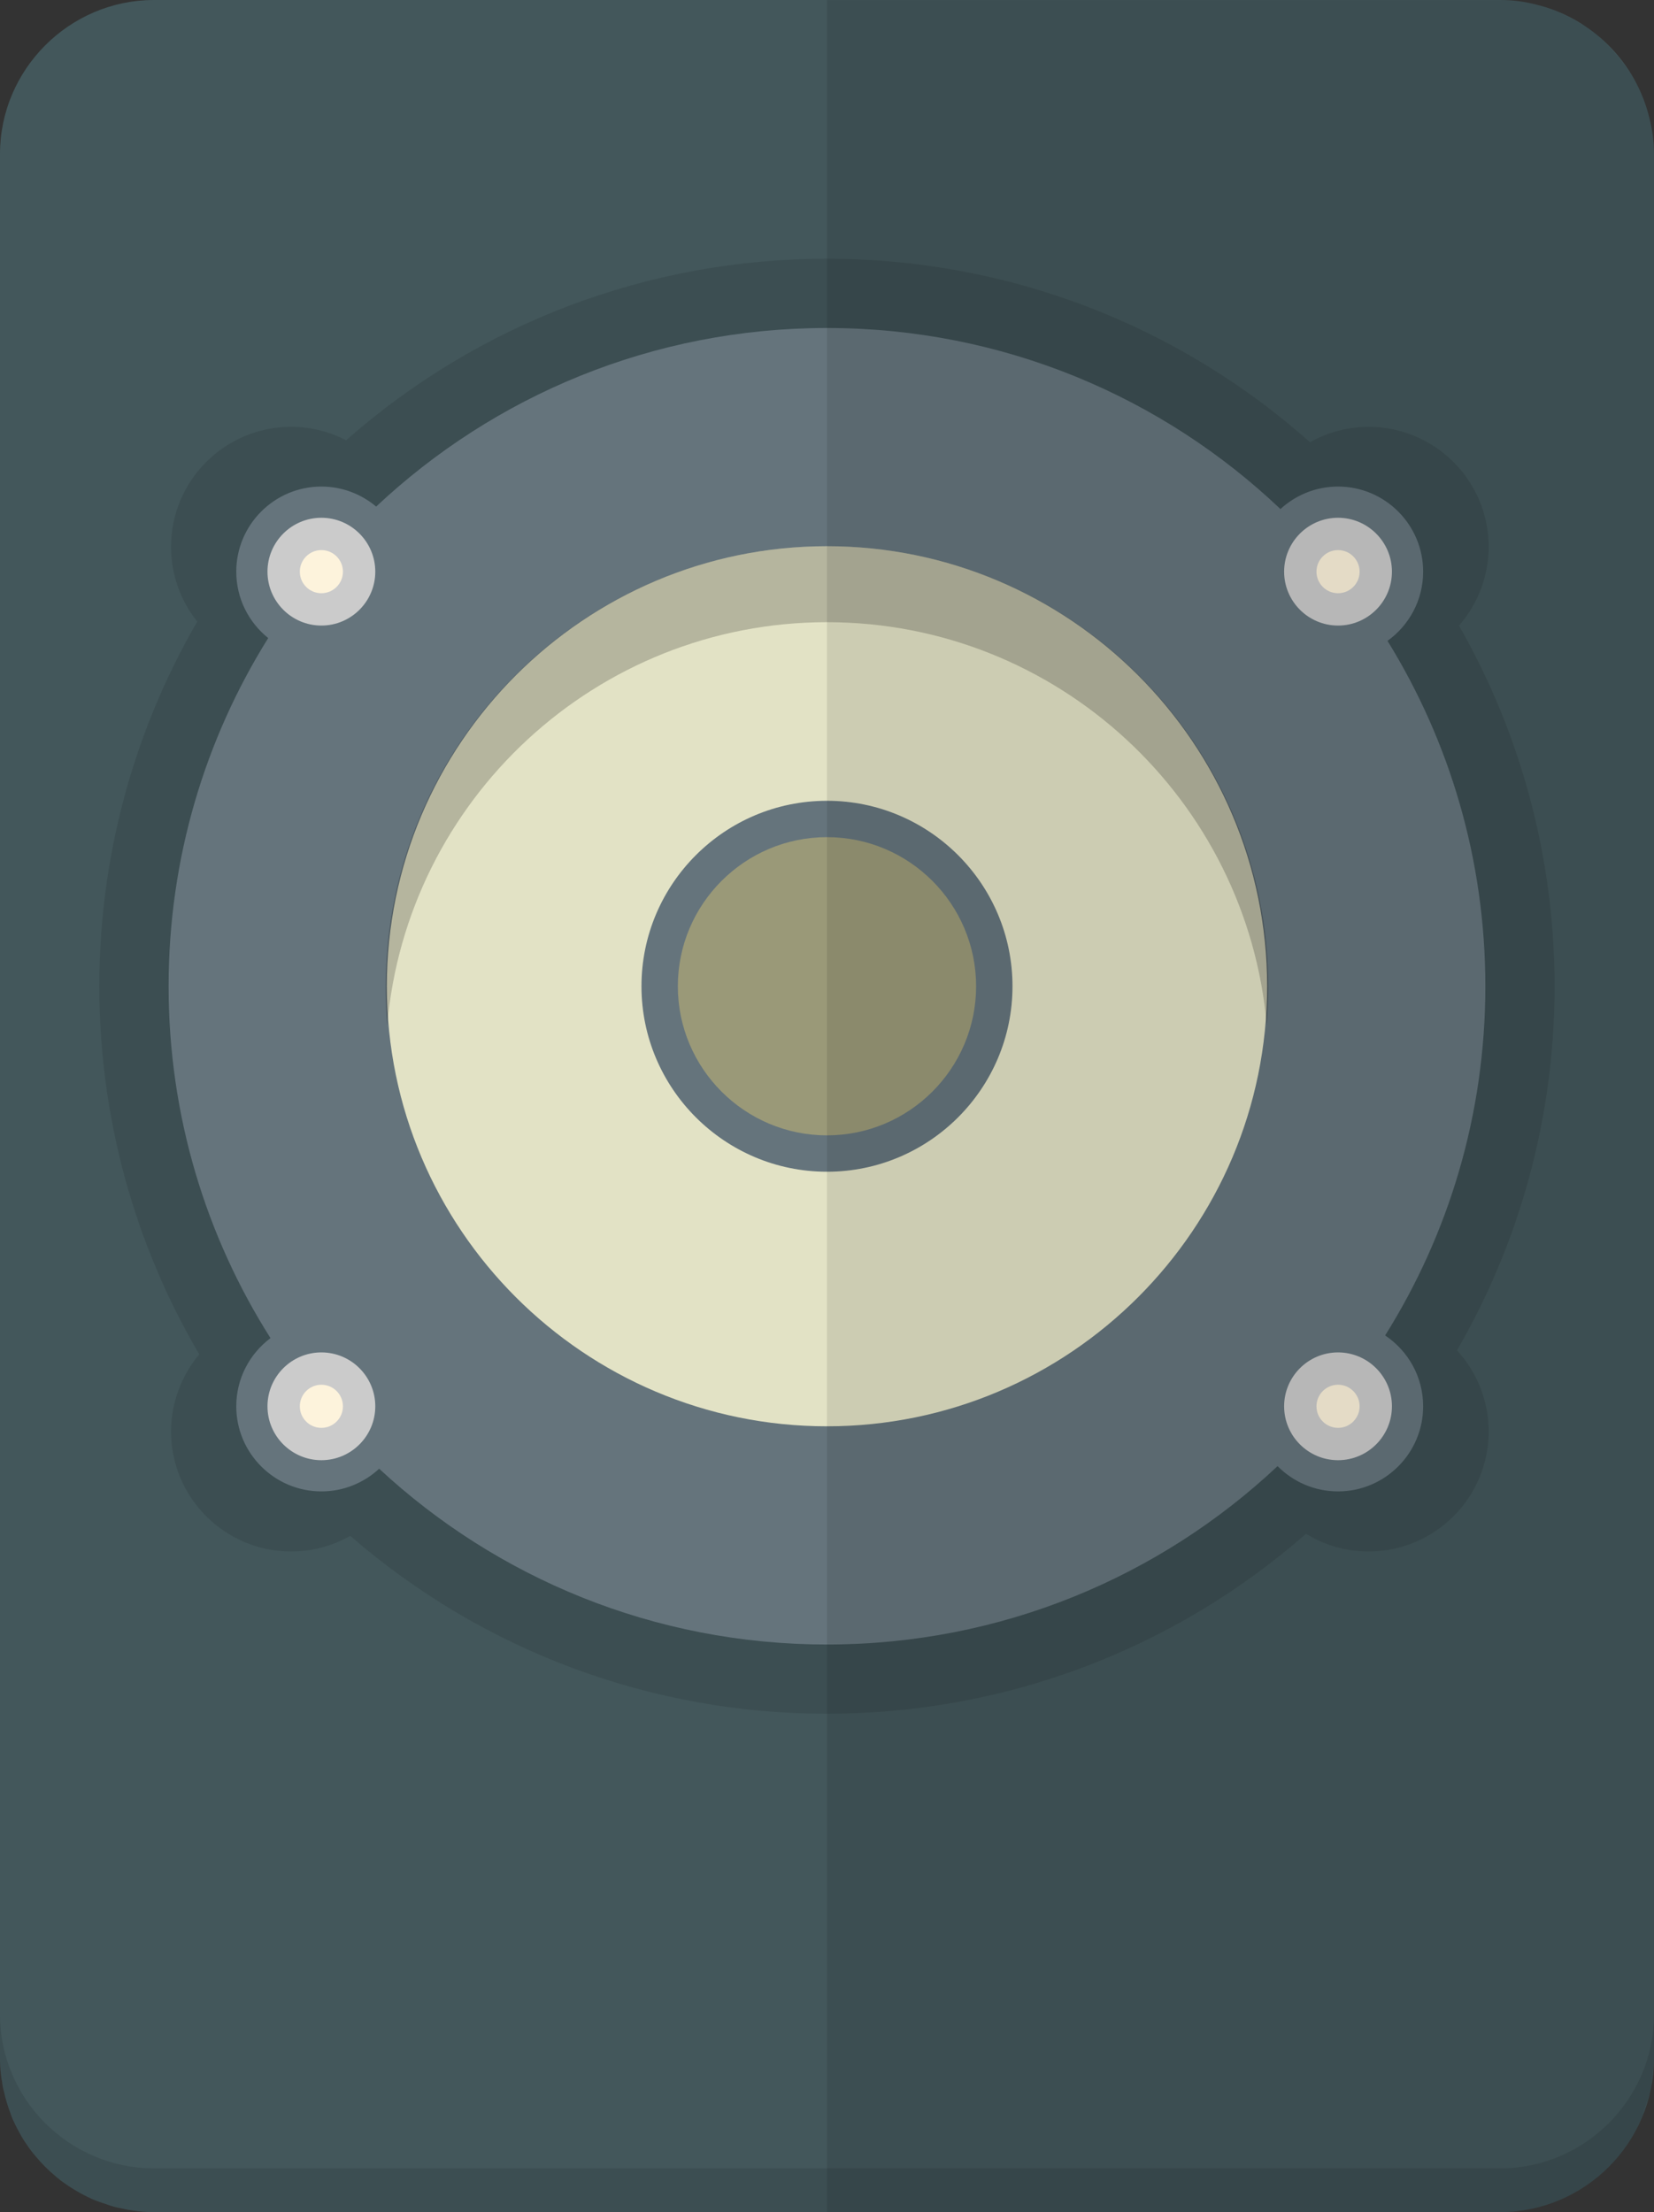 <?xml version="1.0" encoding="UTF-8" standalone="no"?>
<!-- Uploaded to: SVG Repo, www.svgrepo.com, Generator: SVG Repo Mixer Tools -->

<svg
   height="800"
   width="598.02"
   version="1.1"
   id="_x35_"
   viewBox="0 0 382.733 512"
   xml:space="preserve"
   sodipodi:docname="speaker.svg"
   inkscape:version="1.4.2 (ebf0e940, 2025-05-08)"
   xmlns:inkscape="http://www.inkscape.org/namespaces/inkscape"
   xmlns:sodipodi="http://sodipodi.sourceforge.net/DTD/sodipodi-0.dtd"
   xmlns="http://www.w3.org/2000/svg"
   xmlns:svg="http://www.w3.org/2000/svg"><rect x="0" y="0" width="382.733" height="512" fill="#333333" stroke="none"/><defs
   id="defs28" /><sodipodi:namedview
   id="namedview28"
   pagecolor="#505050"
   bordercolor="#eeeeee"
   borderopacity="1"
   inkscape:showpageshadow="0"
   inkscape:pageopacity="0"
   inkscape:pagecheckerboard="0"
   inkscape:deskcolor="#505050"
   inkscape:zoom="0.64813852"
   inkscape:cx="231.43201"
   inkscape:cy="336.34785"
   inkscape:window-width="1560"
   inkscape:window-height="879"
   inkscape:window-x="0"
   inkscape:window-y="25"
   inkscape:window-maximized="0"
   inkscape:current-layer="_x35_" />
<g
   id="g28">
	<g
   id="g27">
		<path
   style="fill:#43575b"
   d="m 382.724,35.639 v 440.697 c 0,19.647 -16.062,35.639 -35.639,35.639 H 35.639 c -1.723,0 -3.447,-0.138 -5.17,-0.414 -0.827,-0.138 -1.654,-0.276 -2.482,-0.483 -0.827,-0.138 -1.654,-0.345 -2.482,-0.62 -0.827,-0.276 -1.654,-0.552 -2.413,-0.827 -0.62,-0.207 -1.172,-0.414 -1.792,-0.69 -0.896,-0.414 -1.723,-0.827 -2.619,-1.31 -1.861,-1.034 -3.723,-2.205 -5.377,-3.584 -0.138,-0.138 -0.276,-0.207 -0.414,-0.345 -0.827,-0.69 -1.654,-1.448 -2.413,-2.206 -0.759,-0.759 -1.517,-1.586 -2.206,-2.413 -0.759,-0.896 -1.517,-1.861 -2.137,-2.826 -0.69,-0.965 -1.241,-1.93 -1.792,-2.964 -0.483,-0.827 -0.896,-1.723 -1.31,-2.62 -0.276,-0.552 -0.483,-1.172 -0.69,-1.792 -0.62,-1.585 -1.103,-3.24 -1.447,-4.895 C 0.688,483.297 0.55,482.539 0.481,481.78 0.343,481.229 0.274,480.608 0.205,479.988 0.069,478.818 0,477.577 0,476.336 V 35.639 C 0,16.061 16.062,0 35.639,0 h 311.445 c 2.827,0 5.584,0.345 8.272,1.034 12.96,3.102 23.231,13.373 26.333,26.333 0.69,2.688 1.035,5.446 1.035,8.272 z"
   id="path1" />
		<path
   style="opacity:0.1;fill:#040000"
   d="m 382.724,466.203 v 10.133 c 0,19.647 -16.062,35.639 -35.639,35.639 H 35.639 c -1.723,0 -3.447,-0.138 -5.17,-0.414 -0.827,-0.138 -1.654,-0.276 -2.482,-0.483 -0.827,-0.138 -1.654,-0.345 -2.482,-0.62 -0.827,-0.276 -1.654,-0.552 -2.413,-0.827 -0.62,-0.207 -1.172,-0.414 -1.792,-0.69 -0.896,-0.414 -1.723,-0.827 -2.619,-1.31 -1.861,-1.034 -3.723,-2.205 -5.377,-3.584 -0.138,-0.138 -0.276,-0.207 -0.414,-0.345 -0.827,-0.69 -1.654,-1.448 -2.413,-2.206 -0.759,-0.759 -1.517,-1.586 -2.206,-2.413 -0.759,-0.896 -1.517,-1.861 -2.137,-2.826 -0.69,-0.965 -1.241,-1.93 -1.792,-2.964 -0.483,-0.827 -0.896,-1.723 -1.31,-2.62 -0.276,-0.552 -0.483,-1.172 -0.69,-1.792 C 1.653,487.296 1.17,485.71 0.895,483.986 0.688,483.297 0.55,482.539 0.481,481.78 0.343,481.229 0.274,480.608 0.205,479.988 0.069,478.818 0,477.577 0,476.336 v -10.133 c 0,19.646 16.062,35.639 35.639,35.639 h 311.445 c 19.578,0 35.64,-15.993 35.64,-35.639 z"
   id="path2" />
		<path
   style="opacity:0.1;fill:#040000"
   d="m 191.363,396.638 c -40.731,0 -79.682,-14.581 -110.319,-41.179 -4.143,2.356 -8.846,3.615 -13.696,3.615 -15.315,0 -27.772,-12.454 -27.772,-27.769 0,-6.557 2.37,-12.898 6.527,-17.86 -15.143,-25.77 -23.121,-55.1 -23.121,-85.185 0,-29.762 7.819,-58.823 22.663,-84.397 -3.908,-4.874 -6.069,-10.939 -6.069,-17.314 0,-15.315 12.457,-27.769 27.772,-27.769 4.457,0 8.829,1.084 12.747,3.11 30.775,-27.136 70.072,-42.014 111.268,-42.014 41.451,0 80.921,15.032 111.773,42.458 4.113,-2.316 8.778,-3.554 13.578,-3.554 15.315,0 27.769,12.454 27.769,27.769 0,6.752 -2.491,13.235 -6.86,18.25 14.487,25.352 22.121,54.084 22.121,83.462 0,29.715 -7.789,58.715 -22.585,84.263 4.665,5.069 7.324,11.74 7.324,18.782 0,15.315 -12.454,27.769 -27.769,27.769 -5.197,0 -10.179,-1.42 -14.5,-4.079 -30.712,26.893 -69.844,41.642 -110.851,41.642 z"
   id="path3" />
		<g
   id="g16">
			<path
   style="fill:#65747c"
   d="m 320.515,309.077 c 14.69,-23.426 23.193,-51.127 23.193,-80.818 0,-29.32 -8.29,-56.7 -22.644,-79.939 4.99,-3.576 8.251,-9.42 8.251,-16.014 0,-10.86 -8.835,-19.696 -19.695,-19.696 -5.134,0 -9.814,1.976 -13.324,5.206 C 268.974,91.85 232.03,75.913 191.362,75.913 c -40.367,0 -77.061,15.707 -104.321,41.333 -3.428,-2.89 -7.85,-4.636 -12.674,-4.636 -10.86,0 -19.695,8.835 -19.695,19.696 0,6.209 2.891,11.752 7.393,15.365 -14.601,23.377 -23.049,50.994 -23.049,80.588 0,29.951 8.649,57.879 23.578,81.435 -4.806,3.595 -7.922,9.33 -7.922,15.78 0,10.86 8.835,19.695 19.695,19.695 5.157,0 9.855,-1.995 13.37,-5.25 27.187,25.243 63.6,40.686 103.625,40.686 40.341,0 77.013,-15.686 104.267,-41.284 3.572,3.608 8.523,5.848 13.99,5.848 10.86,0 19.695,-8.835 19.695,-19.695 10e-4,-6.834 -3.499,-12.864 -8.799,-16.397 z"
   id="path4" />
			<path
   style="fill:#e2e2c5"
   d="m 191.362,330.103 c -56.157,0 -101.844,-45.687 -101.844,-101.844 0,-56.157 45.687,-101.844 101.844,-101.844 56.157,0 101.844,45.687 101.844,101.844 0,56.157 -45.687,101.844 -101.844,101.844 z"
   id="path5" />
			<path
   style="fill:#65747c"
   d="m 191.362,271.185 c -23.669,0 -42.926,-19.257 -42.926,-42.926 0,-23.669 19.257,-42.926 42.926,-42.926 23.669,0 42.926,19.257 42.926,42.926 0,23.669 -19.257,42.926 -42.926,42.926 z"
   id="path6" />
			<path
   style="fill:#9a9978"
   d="m 191.362,262.768 c -19.028,0 -34.509,-15.481 -34.509,-34.509 0,-19.029 15.481,-34.509 34.509,-34.509 19.028,0 34.509,15.481 34.509,34.509 0,19.028 -15.481,34.509 -34.509,34.509 z"
   id="path7" />
			<g
   id="g11">
				<path
   style="fill:#cbcbcb"
   d="m 74.367,144.78 c -6.878,0 -12.474,-5.596 -12.474,-12.474 0,-6.878 5.596,-12.474 12.474,-12.474 6.878,0 12.474,5.596 12.474,12.474 0,6.878 -5.596,12.474 -12.474,12.474 z"
   id="path8" />
				<path
   style="fill:#cbcbcb"
   d="m 309.619,144.78 c -6.878,0 -12.474,-5.596 -12.474,-12.474 0,-6.878 5.596,-12.474 12.474,-12.474 6.878,0 12.474,5.596 12.474,12.474 0,6.878 -5.596,12.474 -12.474,12.474 z"
   id="path9" />
				<path
   style="fill:#cbcbcb"
   d="m 74.367,337.948 c -6.878,0 -12.474,-5.596 -12.474,-12.474 0,-6.878 5.596,-12.474 12.474,-12.474 6.878,0 12.474,5.596 12.474,12.474 0,6.878 -5.596,12.474 -12.474,12.474 z"
   id="path10" />
				<path
   style="fill:#cbcbcb"
   d="m 309.619,337.948 c -6.878,0 -12.474,-5.596 -12.474,-12.474 0,-6.878 5.596,-12.474 12.474,-12.474 6.878,0 12.474,5.596 12.474,12.474 0,6.878 -5.596,12.474 -12.474,12.474 z"
   id="path11" />
			</g>
			<g
   id="g15">
				<path
   style="fill:#fdf3dc"
   d="m 74.367,137.295 c -2.751,0 -4.989,-2.238 -4.989,-4.99 0,-2.751 2.238,-4.99 4.989,-4.99 2.751,0 4.99,2.238 4.99,4.99 0,2.752 -2.239,4.99 -4.99,4.99 z"
   id="path12" />
				<path
   style="fill:#fdf3dc"
   d="m 309.619,137.295 c -2.751,0 -4.99,-2.238 -4.99,-4.99 0,-2.751 2.238,-4.99 4.99,-4.99 2.751,0 4.99,2.238 4.99,4.99 0,2.752 -2.238,4.99 -4.99,4.99 z"
   id="path13" />
				<path
   style="fill:#fdf3dc"
   d="m 74.367,330.463 c -2.751,0 -4.989,-2.238 -4.989,-4.99 0,-2.751 2.238,-4.99 4.989,-4.99 2.751,0 4.99,2.238 4.99,4.99 0,2.752 -2.239,4.99 -4.99,4.99 z"
   id="path14" />
				<path
   style="fill:#fdf3dc"
   d="m 309.619,330.463 c -2.751,0 -4.99,-2.238 -4.99,-4.99 0,-2.751 2.238,-4.99 4.99,-4.99 2.751,0 4.99,2.238 4.99,4.99 0,2.752 -2.238,4.99 -4.99,4.99 z"
   id="path15" />
			</g>
		</g>
		
		<path
   style="opacity:0.2;fill:#040000"
   d="m 293.506,228.559 c 0,2.963 -0.127,5.901 -0.38,8.796 -4.466,-52.229 -48.405,-93.357 -101.765,-93.357 -53.36,0 -97.299,41.128 -101.765,93.357 -0.253,-2.896 -0.38,-5.833 -0.38,-8.796 0,-56.323 45.822,-102.145 102.144,-102.145 56.325,0 102.146,45.822 102.146,102.145 z"
   id="path26" />
	</g>
	<path
   style="opacity:0.1;fill:#040000"
   d="m 347.085,512 c 14.702,0 27.403,-9.026 32.834,-21.809 0.303,-0.713 0.441,-1.5 0.698,-2.235 0.511,-1.462 1.07,-2.904 1.388,-4.445 0.143,-0.692 0.116,-1.436 0.218,-2.141 0.238,-1.654 0.51,-3.3 0.51,-5.017 V 476.349 466.221 45.788 35.657 c 0,-4.902 -1.003,-9.581 -2.813,-13.842 -1.433,-3.373 -3.493,-6.381 -5.841,-9.134 C 371.977,10.217 369.668,7.938 366.98,6.119 366.619,5.875 366.198,5.723 365.827,5.491 360.361,2.075 353.971,0.01 347.086,0.01 H 191.362 V 512 Z"
   id="path27" />
</g>
</svg>
